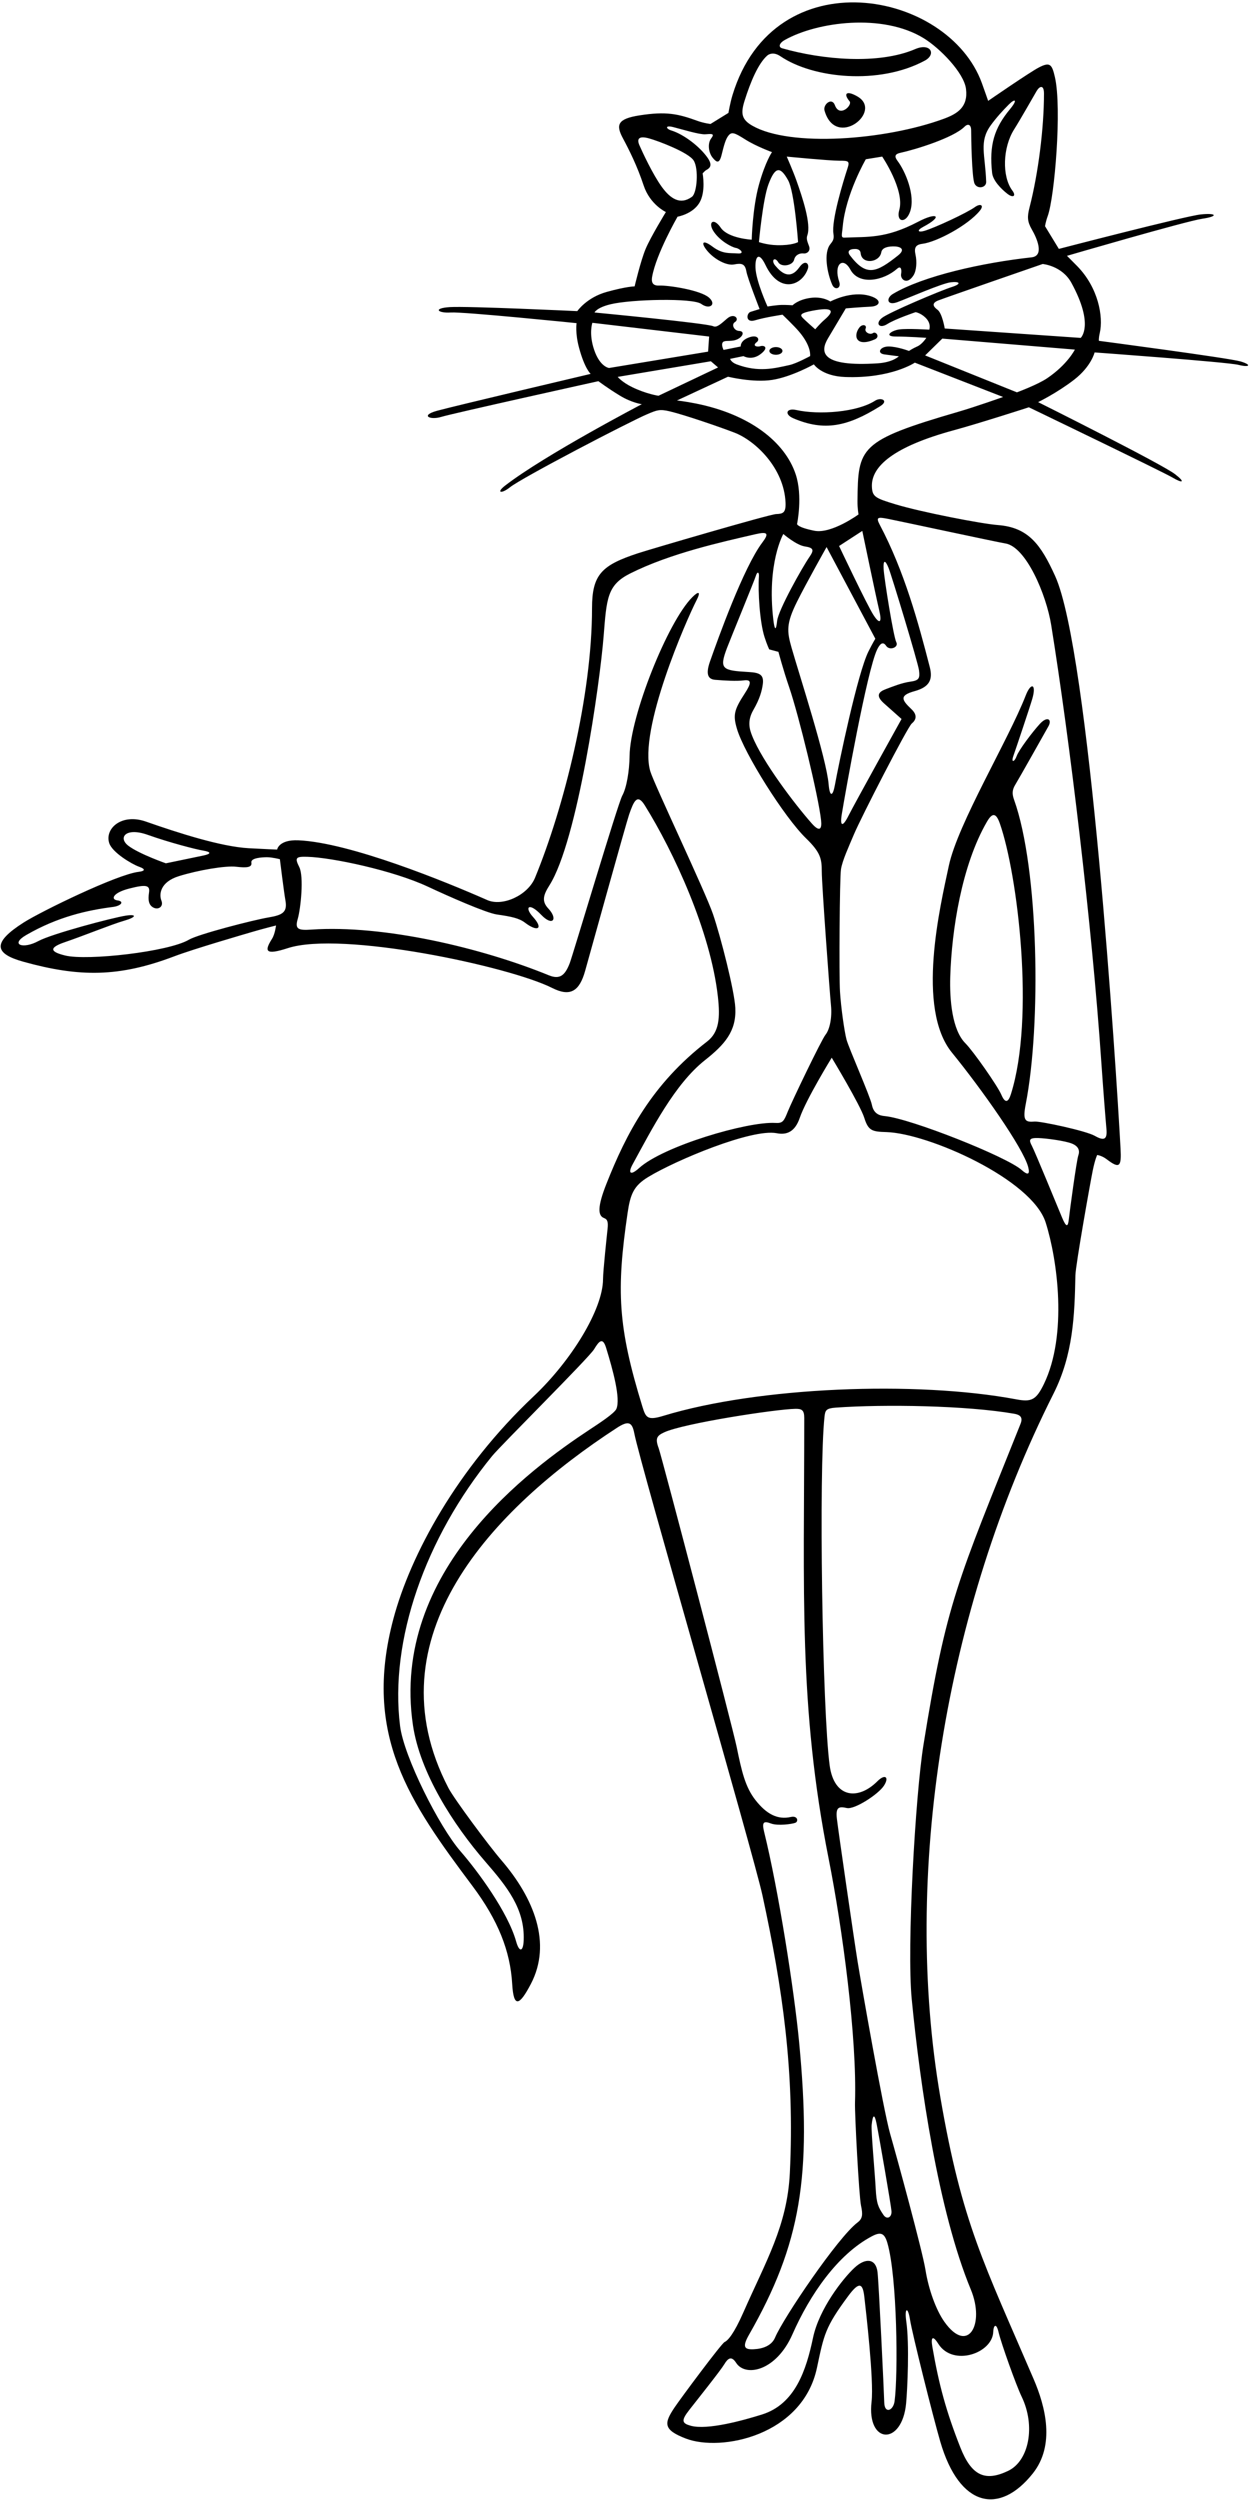 <?xml version="1.0" encoding="UTF-8"?>
<svg xmlns="http://www.w3.org/2000/svg" xmlns:xlink="http://www.w3.org/1999/xlink" width="364pt" height="728pt" viewBox="0 0 364 728" version="1.1">
<g id="surface1">
<path style=" stroke:none;fill-rule:nonzero;fill:rgb(0%,0%,0%);fill-opacity:1;" d="M 361.25 105.25 C 357.875 104.25 320 99.25 320 99.25 C 320 99.25 319.875 98.625 320.25 97 C 321.352 92.223 319.82 83.746 313.66 77.473 C 311.719 75.492 310.699 74.5 310.699 74.5 C 310.699 74.5 345.227 64.426 350.102 63.699 C 354.977 62.977 354.254 61.949 349.629 62.449 C 345.004 62.949 308.34 72.48 308.34 72.48 L 304.316 65.875 C 304.316 65.875 304.477 64.625 305.102 62.898 C 307.109 57.355 309.25 31.5 307.199 22.5 C 306.332 18.684 305.75 18 302.602 19.602 C 299.973 20.938 287.75 29.375 287.75 29.375 C 287.75 29.375 286.816 26.676 285.93 24.227 C 276.125 -2.875 225.516 -12.441 213.301 27.699 C 212.602 30 212.125 32.875 212.125 32.875 L 206.898 36.102 C 206.898 36.102 204.949 35.875 203.102 35.199 C 197.477 33.148 194 32.375 186.199 33.602 C 179.816 34.602 179.289 36.344 181.379 40.246 C 183.254 43.746 185.562 48.363 187.426 53.992 C 189.289 59.621 193.906 61.746 193.906 61.746 C 193.906 61.746 189.461 69.004 188 72.5 C 186.539 75.996 184.801 83.398 184.801 83.398 C 184.801 83.398 182.574 83.375 176.699 85 C 170.824 86.625 168.102 90.602 168.102 90.602 C 168.102 90.602 136.148 89.102 131.023 89.426 C 125.898 89.75 127.5 91.25 131.25 91 C 135 90.75 167.898 94.102 167.898 94.102 C 167.898 94.102 167.449 96.898 168.602 101.199 C 170.25 107.375 172 108.875 172 108.875 C 172 108.875 132.25 118.25 127.25 119.625 C 122.25 121 125.25 122.398 128.5 121.398 C 131.75 120.398 174.25 111 174.25 111 C 174.25 111 177 113.074 180.5 115.199 C 184 117.324 186.898 117.699 186.898 117.699 C 186.898 117.699 158.664 132.465 147.102 141.398 C 144.352 143.523 146 143.898 148.5 141.898 C 152.004 139.098 183.301 122.801 188.5 120.602 C 191.406 119.371 192.117 119.09 195.102 119.801 C 199.301 120.801 209.5 124.301 213.859 125.977 C 219.957 128.32 228.328 136.297 228.75 146.375 C 228.875 149.375 227.977 149.625 226 149.699 C 224.023 149.773 189.148 160 185.801 161.102 C 175.219 164.574 172.398 167.289 172.398 177.102 C 172.398 202.633 164.199 235.199 155.801 255.602 C 153.684 260.738 146.344 264.059 141.898 262.102 C 129.719 256.73 101.883 245.352 86.898 244.699 C 81.148 244.449 80.699 247.398 80.699 247.398 C 80.699 247.398 76.824 247.25 72.398 247 C 64.391 246.547 52.148 242.633 42.5 239.25 C 35.395 236.758 30.457 241.285 31.801 245.5 C 32.676 248.25 38.391 251.641 40.492 252.391 C 42.594 253.141 42.098 253.68 40.375 253.879 C 34.102 254.605 12 265.387 6.902 268.629 C -2.32 274.496 -1.715 277.688 6.812 280.059 C 23.18 284.605 34.699 284.57 50.699 278.5 C 56.5 276.301 70.898 272.125 73.699 271.301 C 76.5 270.477 80.375 269.5 80.375 269.5 C 80.375 269.5 80.102 271.977 79.199 273.398 C 76.938 276.98 77.188 278.25 83.801 276.102 C 99.422 271.02 148.203 281.352 160.801 287.699 C 166.047 290.344 168.727 288.691 170.398 282.699 C 171.352 279.301 182.348 239.641 183.199 237.191 C 184.562 233.266 185.566 230.996 187.75 234.5 C 196.199 248.062 206.902 271.203 209.043 290.184 C 209.742 296.383 209.438 300.574 205.898 303.301 C 189.75 315.75 182.344 330.184 176.602 344.699 C 173.895 351.535 174.113 354.031 175.898 354.699 C 176.898 355.074 177.145 355.824 176.922 357.875 C 176.703 359.926 175.609 370.125 175.602 372.5 C 175.566 381.289 166.359 396.262 155.398 406.602 C 133.094 427.645 119.52 452.77 114.555 471.406 C 105.52 505.324 119.375 524.875 137.598 549.23 C 145.07 559.215 148.598 568.152 149.152 577.746 C 149.562 584.789 151.25 584.125 154.602 577.699 C 160.746 565.91 155.543 552.797 146 541.699 C 142.242 537.328 132.211 523.797 130.586 520.672 C 107.773 476.801 143.375 439.375 179.645 415.789 C 183.023 413.59 184.078 414.121 184.703 417.371 C 186.441 426.406 219.402 539.801 222.039 551.988 C 227.848 578.867 231.449 603.168 230 632.801 C 229.25 648.125 223.02 658.48 216.5 673.301 C 213.688 679.695 211.945 681.578 211 682 C 210.102 682.398 198.148 698.477 196.398 701.102 C 193.379 705.633 193.02 707.535 199.699 710.102 C 210.004 714.059 233.711 709.25 237.898 689.5 C 239.949 679.836 240.234 677.738 247 668.602 C 250.23 664.234 251.25 664.875 251.699 668.898 C 252.137 672.812 254.523 693.16 253.801 699.375 C 252.348 711.844 262.695 712.285 263.859 699.871 C 264.234 695.871 264.875 682.625 263.898 675.898 C 263.344 672.062 264.375 671.5 265 675.5 C 265.625 679.5 271.676 703.676 273.801 710.977 C 279.422 730.285 291.109 732.391 300.738 720.289 C 307.34 711.996 304.434 700.797 301 692.801 C 286.547 659.113 280.152 647.504 273.836 610.746 C 262.754 546.258 274.914 469.156 306.766 405.871 C 312.531 394.414 312.922 383.004 313.16 371.371 C 313.219 368.371 317.5 344.324 318.199 340.898 C 318.898 337.477 319.5 336.336 319.5 336.336 C 319.5 336.336 320.809 336.461 322.301 337.602 C 326.102 340.5 326.586 339.68 326.301 334.398 C 325.012 310.613 317.25 189.75 307.258 167.746 C 303.098 158.586 299.492 153.586 290.602 152.898 C 285.746 152.527 268.199 149.102 260.859 146.883 C 254.93 145.09 254.039 144.676 253.898 141.801 C 253.609 135.797 260.281 130.047 277.699 125.301 C 285.5 123.176 299.602 118.602 299.602 118.602 C 299.602 118.602 338.625 137.398 341.5 139.102 C 344.375 140.801 345.301 140.5 342.199 138.102 C 338.246 135.039 302.301 117.102 302.301 117.102 C 302.301 117.102 307.887 114.383 312.836 110.535 C 317.785 106.684 318.75 102.625 318.75 102.625 C 318.75 102.625 357.398 105.426 360.648 106.25 C 363.898 107.074 364.625 106.25 361.25 105.25 Z M 37.398 246.301 C 34.273 243.926 36.602 240.824 43 243.102 C 49.398 245.375 56.949 247.324 59.199 247.699 C 61.449 248.074 61.625 248.625 59.25 249.125 C 56.875 249.625 48.301 251.398 48.301 251.398 C 48.301 251.398 40.523 248.676 37.398 246.301 Z M 78.133 267.168 C 73.809 267.895 57.754 272.023 55.004 273.648 C 49.066 277.16 25.422 279.816 19 278.25 C 15.102 277.301 13.672 276.133 18.898 274.355 C 24.121 272.582 32.699 269.102 36.199 268.102 C 39.699 267.102 39.992 266.117 36.625 266.637 C 32.746 267.238 15.098 271.91 11.16 274.043 C 6.625 276.5 2.852 275.051 7.602 272.301 C 16.887 266.922 25.504 265.051 32.898 264.102 C 35.426 263.773 36.199 262.449 34.199 262.199 C 32.199 261.949 32.75 260 37.625 258.75 C 42.5 257.5 43.727 257.727 43.398 259.898 C 43.074 262.074 43.273 263.574 44.699 264.301 C 46.125 265.023 47.699 264 47 262.25 C 46.301 260.5 46.551 256.852 52.125 255.125 C 57.699 253.398 65.676 252.023 68.801 252.398 C 71.926 252.773 73.449 252.574 73.199 251.199 C 72.949 249.824 76.25 249.625 77.75 249.625 C 79.25 249.625 81.5 250.199 81.5 250.199 C 81.5 250.199 82.703 259.945 83.102 262.102 C 83.75 265.625 82.367 266.461 78.133 267.168 Z M 282.801 38 C 282.801 39.75 282.977 51.824 283.801 53.5 C 284.625 55.176 287.234 54.691 287.176 52.945 C 286.898 44.898 285.039 41.289 288.5 36.5 C 290.125 34.25 292.051 32.148 293.801 30.398 C 295.551 28.648 296.5 28.898 294.102 31.801 C 289.555 37.293 288 42.188 288.906 50.363 C 289.156 52.613 291.551 55.023 293.301 56.398 C 295.051 57.773 295.977 57.074 294.801 55.5 C 291.703 51.352 292.012 42.914 295.301 37.699 C 297.176 34.727 300.98 28.023 301.855 26.523 C 302.73 25.023 304.008 24.598 304.008 27.246 C 304.008 37.156 302.391 50.32 299.801 60.398 C 299.102 63.125 299.125 64.5 300.5 66.875 C 301.875 69.25 304.25 74.516 300.375 74.941 C 286.23 76.492 268.91 80.301 260 85.602 C 258.023 86.773 258.195 89.148 261.348 87.973 C 264.496 86.797 274.273 82.5 276.898 82.199 C 279.523 81.898 280.125 82.648 277.102 83.602 C 274.074 84.551 258.801 90.977 256.801 92.602 C 254.801 94.227 256.074 95.832 258.398 94.355 C 260.723 92.883 266.625 90.898 266.625 90.898 C 266.625 90.898 268.082 91.121 269.5 92.5 C 271.305 94.254 270.602 96 270.602 96 C 270.602 96 264.25 95.605 261.875 95.934 C 259.5 96.258 257.25 98 260.898 98 C 264.551 98 269.75 98.375 269.75 98.375 C 269.75 98.375 268.551 100.25 267.125 100.875 C 265.699 101.5 264.699 102.199 264.699 102.199 C 264.699 102.199 261.352 100.926 258.801 100.898 C 256.25 100.875 255.25 102.875 257.5 103.199 C 259.75 103.523 261.75 103.75 261.75 103.75 C 261.75 103.75 260.039 105.512 255.602 105.801 C 239.004 106.883 238.707 102.539 241.125 98.5 C 242.844 95.629 246.301 89.801 246.301 89.801 C 246.301 89.801 250.625 89.426 253.5 89.301 C 256.375 89.176 256.961 87.297 253.398 86.199 C 247.875 84.5 241.801 87.801 241.801 87.801 C 241.801 87.801 239.625 86.25 236 86.75 C 232.375 87.25 230.801 88.898 230.801 88.898 C 230.801 88.898 228.871 88.758 227.504 88.797 C 226.133 88.836 223.5 89.25 223.5 89.25 C 223.5 89.25 220.148 81.898 220 78 C 219.867 74.547 221.031 73.254 222.91 77.172 C 227.031 85.762 233.629 83.117 235.25 78.25 C 235.75 76.75 234.449 75.477 232.801 77.801 C 230.09 81.617 227.598 79.535 225.766 77.367 C 224.391 75.742 225.629 74.664 226.625 76.375 C 227.5 77.875 230.824 77.398 231.25 75.625 C 231.605 74.137 233 73.676 234 73.801 C 235 73.926 236.102 73.074 235.602 71.699 C 235.102 70.324 234.727 69.555 235.102 68.5 C 236.25 65.25 233.699 57.566 231.898 52.5 C 230.953 49.84 229.102 45.602 229.102 45.602 C 229.102 45.602 241.398 46.801 244.398 46.801 C 247.047 46.801 247.504 46.859 246.801 49 C 245.523 52.895 242.059 64.246 242.699 68.102 C 242.949 69.602 242.527 70.203 241.801 71.102 C 239.75 73.625 240.891 79.566 242.324 82.867 C 243.133 84.727 245.027 83.945 244.398 82.102 C 242.625 76.875 245.523 74.613 247.625 78.5 C 250.145 83.164 257.258 81.77 261.25 78.25 C 262.301 77.324 262.648 78.375 262.398 79.801 C 262.129 81.355 264.148 83.109 266 80.199 C 266.875 78.824 267.051 76.25 266.602 74.199 C 266.148 72.148 266.602 71.25 268.602 71 C 272.766 70.48 281.844 65.621 285.301 61.398 C 286.711 59.68 285.449 59.176 283.898 60.301 C 281.609 61.961 272.375 66.281 269.211 67.223 C 267.359 67.77 266.781 67.148 268.906 66.023 C 274.645 62.988 273.02 61.605 267.301 64.602 C 257.879 69.535 252.801 68.898 245.898 69.199 C 244.754 69.25 245.195 68.301 245.398 66 C 246.25 56.5 252.125 46.375 252.125 46.375 L 256.898 45.602 C 256.898 45.602 263.5 55.375 261.875 61.125 C 260.852 64.742 263.777 65.215 265.02 61.629 C 266.664 56.867 263.547 49.734 261.375 46.875 C 260.352 45.523 260.621 44.84 262.199 44.5 C 266.539 43.566 277.613 40.152 280.875 36.895 C 281.875 35.895 282.801 36.25 282.801 38 Z M 237.398 95.898 C 237.398 95.898 234.25 93.148 233.602 92.398 C 232.949 91.648 233.25 91.125 236.5 90.5 C 242.648 89.316 243.125 90.5 240.102 93.102 C 238.809 94.211 237.398 95.898 237.398 95.898 Z M 221 70.5 C 221 70.5 222.113 58.195 223.75 53.75 C 225.762 48.285 227.266 48.477 229.5 52.5 C 231.387 55.898 232.398 70.5 232.398 70.5 C 232.398 70.5 230.75 71.5 226.301 71.398 C 223.375 71.336 221 70.5 221 70.5 Z M 249 72.5 C 249.348 72.5 250.5 72.5 250.625 73.75 C 250.961 77.098 256.09 76.492 256.625 73.5 C 256.824 72.383 257.898 71.801 260 71.75 C 262.102 71.699 263.898 72.5 261.5 74.398 C 255.172 79.41 252.309 80.668 247.512 74.371 C 246.672 73.27 247.195 72.5 249 72.5 Z M 216.801 29.398 C 218.582 23.711 220.812 18.508 223.398 16.199 C 224.062 15.609 225.453 15.156 227.25 16.375 C 236.773 22.852 256.039 24.801 269.301 17.656 C 272.73 15.812 270.996 12.371 266.5 14.301 C 255.844 18.867 239.488 17.41 227.738 14.055 C 226.688 13.754 226.766 12.629 228.582 11.613 C 238.02 6.344 256.992 3.801 268.949 11.109 C 273.703 14.016 280.715 21.203 281.301 25.898 C 281.969 31.234 278.707 33.168 274.801 34.602 C 257.754 40.852 230.137 42.898 219.121 36.629 C 215.992 34.848 215.637 33.117 216.801 29.398 Z M 192.699 54.398 C 190.074 50.773 187.047 44.246 186.199 42.301 C 185.352 40.352 186.102 39.5 189 40.301 C 191.723 41.051 200.5 44.375 202 46.75 C 203.5 49.125 203 56.199 201.5 57.301 C 198.117 59.781 195.242 57.91 192.699 54.398 Z M 177.801 88.602 C 183.816 87.141 201.766 86.73 204.199 88.5 C 206.621 90.262 208.711 88.688 206.5 86.699 C 204 84.449 194.52 83.039 192.004 83.16 C 190.402 83.234 189.547 82.605 189.898 80.602 C 191.086 73.906 197.301 63.102 197.301 63.102 C 197.301 63.102 201.625 62.375 203.625 59.125 C 205.625 55.875 204.602 50.5 204.602 50.5 C 204.602 50.5 205.246 49.742 205.699 49.5 C 206.875 48.875 207.5 48 206 45.875 C 203.695 42.609 199.066 39.098 195.5 38 C 193.875 37.5 193.602 36.398 196 37 C 198.68 37.672 203.648 39.227 205.398 39.102 C 207.148 38.977 208.25 38.801 207.102 40.301 C 205.949 41.801 206.375 44.523 207.5 45.898 C 208.625 47.273 209.449 47.852 210.125 45.125 C 210.801 42.398 211.301 40.426 212.199 39.398 C 213.102 38.375 213.852 38.602 217 40.602 C 220.148 42.602 224.801 44.301 224.801 44.301 C 224.801 44.301 222.875 47.051 221 53.801 C 219.125 60.551 218.898 69.801 218.898 69.801 C 218.898 69.801 212.004 69.434 209.879 66.309 C 207.754 63.184 206 64.75 207.875 67.5 C 209.75 70.25 213.125 72 214.301 72.199 C 215.477 72.398 217.102 73.977 214.801 73.801 C 212.5 73.625 210.492 74.074 207.492 71.824 C 204.492 69.574 204 70.727 206 73.102 C 208 75.477 211.551 77.449 213.801 77 C 216.051 76.551 216.965 76.887 217.34 79.012 C 217.715 81.137 221.199 90 221.199 90 C 221.199 90 219.84 90.43 218.59 90.805 C 217.34 91.18 217 94.148 219.875 93.273 C 222.75 92.398 227.871 91.637 227.871 91.637 C 227.871 91.637 231.184 94.816 232.625 96.5 C 236.414 100.922 235.898 103.699 235.898 103.699 C 235.898 103.699 231.949 105.852 229.898 106.301 C 225.504 107.266 220.875 108.5 214.5 106.102 C 212.875 105.488 212.602 104.5 212.602 104.5 L 216.5 103.699 C 216.5 103.699 218.875 105.125 221.5 103.102 C 224.066 101.121 222.438 100.48 221.438 100.809 C 220.438 101.133 218.898 100.727 220.398 99.602 C 221.312 98.914 220.719 97.316 218.125 98.25 C 215.48 99.203 215.699 100.898 215.699 100.898 L 210.699 101.898 C 210.699 101.898 210.004 100.559 210.398 99.801 C 210.797 99.039 212.082 99.426 213.637 99.145 C 216.102 98.699 217.234 96.449 215.25 96.375 C 213.762 96.32 212.875 94.5 214 93.801 C 215.457 92.895 213.801 90.992 211.75 92.75 C 210 94.25 208.75 95.5 207.699 95 C 205.848 94.117 173.125 91 173.125 91 C 173.125 91 173.676 89.602 177.801 88.602 Z M 173.023 101.895 C 171.391 97.09 172.5 94 172.5 94 L 206.5 98 L 206.199 102.398 L 177.363 107.16 C 177.363 107.16 174.727 106.895 173.023 101.895 Z M 191.75 115.25 C 191.75 115.25 188.25 114.75 184.125 112.75 C 181.098 111.281 179.875 109.75 179.875 109.75 L 207 105.199 L 209.102 107 Z M 228.102 155.5 C 228.102 155.5 231.875 158.75 234.375 159.125 C 236.875 159.5 237.125 160.125 235.75 162.125 C 233.574 165.285 226.637 177.66 226.301 180.801 C 225.973 183.875 225.555 183.492 225.199 180.5 C 223.25 164 228.102 155.5 228.102 155.5 Z M 261 187 C 260.199 185.5 257.5 168.75 257.316 165.742 C 257.148 162.965 257.777 162.965 258.75 165.375 C 259.629 167.555 267.352 193 267.625 195.25 C 267.898 197.5 267.641 198.156 265.102 198.5 C 262.559 198.844 259.898 199.949 257.898 200.699 C 255.898 201.449 254.887 202.559 257.398 204.801 C 259.91 207.043 262.531 209.371 262.531 209.371 C 262.531 209.371 248.852 234 247.102 237.5 C 245.352 241 244.551 240.648 245.125 237.125 C 246.16 230.773 252.484 195.324 255.398 189.199 C 256.148 187.625 257.047 186.574 258.047 188.074 C 259.047 189.574 261.801 188.5 261 187 Z M 252.898 189.699 C 249.742 196.016 244.32 222.043 243.102 228.699 C 242.5 231.977 241.617 232.148 241.301 228.398 C 240.652 220.73 232.691 196.293 230.5 188.602 C 229.148 183.855 228.902 181.629 232.102 175.199 C 234.773 169.824 240.699 159.301 240.699 159.301 L 254.898 186 C 254.898 186 254.148 187.199 252.898 189.699 Z M 226.68 189.82 C 226.68 189.82 228.043 194.977 229.801 200.102 C 232.57 208.176 238.34 231.836 239.102 238.898 C 239.367 241.371 238.742 242.445 236.398 239.801 C 231.469 234.23 222.055 221.852 219.043 214.324 C 218.293 212.449 217.5 210 219.375 206.75 C 221.25 203.5 221.859 201.211 222.125 199.25 C 222.5 196.5 221.242 195.879 218.102 195.699 C 210.25 195.25 209.375 194.875 211.699 188.699 C 212.68 186.094 219.699 169.051 220.102 167.699 C 220.5 166.352 221.102 166.5 221 167.898 C 220.699 172.09 221.215 181.082 222.625 185.5 C 223.375 187.852 224 189.102 224 189.102 Z M 184.199 339.102 C 189.832 328.773 196.5 315.676 205.25 308.75 C 210.992 304.203 214.469 300.336 214.125 293.5 C 213.875 288.5 209.891 272.871 207.641 266.246 C 205.391 259.621 190.496 228.375 189.375 224.625 C 185.773 212.59 200.004 180.293 202.824 174.816 C 204.125 172.293 203.5 172 201.602 173.898 C 194.449 181.051 183.469 208.551 183.336 220.125 C 183.285 224.449 182.477 229.398 181.199 231.699 C 179.926 234 166.773 278.25 165.898 280.5 C 164.547 283.984 163.07 285.34 159.801 284 C 140.359 276.039 111.75 269.25 90.699 270.699 C 86.836 270.965 85.824 270.602 86.699 267.602 C 87.574 264.602 88.527 255.25 87.152 252.5 C 85.777 249.75 86.129 249.402 89.5 249.5 C 96.688 249.703 114.531 253.488 124.555 258.18 C 130.43 260.93 141.516 265.844 144.699 266.301 C 148.898 266.898 151.16 267.371 152.898 268.699 C 156.547 271.48 158.375 270.5 155.199 267 C 152.617 264.152 154 262.625 157.602 266.398 C 160.965 269.926 162.551 267.629 159.676 264.57 C 157.676 262.445 158.199 260.648 160 257.801 C 168.188 244.836 174.688 198.996 175.777 185.254 C 176.652 174.195 176.82 170.355 183.5 167 C 195.242 161.105 210.188 157.832 219.988 155.562 C 223.5 154.75 224.043 155.262 221.984 157.988 C 216.527 165.223 209.078 185.996 206.75 192.625 C 205.301 196.75 206.465 197.812 208.254 197.961 C 211.102 198.199 214.5 198.398 216.625 198.125 C 218.867 197.836 218.855 198.902 216.898 201.898 C 213.727 206.762 213.422 208.238 214.598 212.234 C 216.711 219.395 228.391 237.977 234.699 244.102 C 238.949 248.227 239.301 250.051 239.301 253.801 C 239.301 257.551 241.629 289.25 241.98 292.75 C 242.336 296.25 241.633 299.758 240.398 301.301 C 239.168 302.844 230.523 320.875 229.398 323.699 C 228.273 326.523 227.926 327.125 225.801 327 C 217.613 326.52 193.145 333.773 186.125 340.125 C 183.5 342.5 182.852 341.574 184.199 339.102 Z M 179.5 410.25 C 178.949 411.57 174.352 414.551 171.699 416.301 C 154.531 427.637 113.625 457.398 120.25 502.375 C 122.277 516.152 131.914 531.27 141.398 542.199 C 147.617 549.363 152.84 555.84 152.5 565 C 152.375 568.375 151.219 568.648 150.297 565.352 C 147.898 556.797 139.125 544.875 134.102 539.102 C 127.914 531.992 117.613 511.551 116.5 502.602 C 113.398 477.699 123.801 447.898 143.301 424 C 145.871 420.852 171.5 395.398 173 392.898 C 174.5 390.398 175.535 389.367 176.5 392.5 C 178.5 399 180.75 407.25 179.5 410.25 Z M 218.102 679.898 C 233.227 653.426 236.422 633.691 232.699 594.602 C 231.277 579.688 226.73 550.535 222.5 533.375 C 221.781 530.461 222.5 530.25 224.5 531 C 226.5 531.75 230.625 531.176 231.602 530.801 C 232.574 530.426 232.305 528.645 230.301 529.102 C 226.469 529.973 223.219 528.305 220 524.199 C 217 520.375 215.973 515.797 214.527 508.75 C 213.344 502.953 192.645 423.949 191.801 421.699 C 190.727 418.836 191.297 418.082 193.398 417.102 C 199 414.488 225.855 410.355 231.625 410.25 C 233.5 410.215 234.199 410.648 234.199 412.898 C 234.199 463.5 232.5 496.875 241.301 541.254 C 245.309 561.453 249.586 593.273 248.977 612.242 C 248.867 615.555 250.148 639.602 250.723 642.25 C 251.297 644.902 251.184 646.082 249.699 647.199 C 244 651.5 228.102 674.996 225.699 680.699 C 224.699 683.074 222.125 683.977 219.5 684.102 C 216.875 684.227 216 683.574 218.102 679.898 Z M 260.5 699.25 C 260.125 702 257.59 703.008 257.496 699.625 C 257.402 696.246 255.91 664.75 255.535 661.625 C 255.059 657.652 252.043 657.375 248.801 660.398 C 245.441 663.531 238.527 672.324 236.754 680.75 C 234.762 690.215 231.551 700.074 221.898 703.102 C 216.566 704.773 206.02 707.73 201.125 706.375 C 198.602 705.672 198.273 704.898 200.699 701.801 C 203.125 698.699 209.824 690.301 210.898 688.5 C 211.977 686.699 212.992 685.941 214.367 688.066 C 217.098 692.289 226.047 690.469 230.758 679.754 C 235.816 668.262 243.875 656.5 253.898 651.199 C 256.477 649.84 257.559 650.273 258.395 653.121 C 261.297 663.008 261.543 691.594 260.5 699.25 Z M 253.828 618.75 C 254.145 615.844 254.641 615.336 255.25 618.375 C 256.004 622.152 259.477 642.148 259.602 643.898 C 259.727 645.648 258.293 646.512 257.262 644.984 C 255.75 642.75 255.227 641.699 255 637.25 C 254.773 632.801 253.629 620.602 253.828 618.75 Z M 289.234 679.004 C 289.281 677.305 290.074 676.102 290.801 679.199 C 291.523 682.301 295.871 694.527 297.5 697.898 C 301.621 706.43 299.652 716.586 293.602 719.5 C 286.902 722.723 282.914 721 279.625 712.625 C 275.523 702.191 273.414 694.457 271.5 683.375 C 271.023 680.625 271.582 679.898 273.23 682.512 C 277.488 689.273 289.051 685.277 289.234 679.004 Z M 297.18 414.621 C 278.793 460.594 275.586 466.578 268.898 508.199 C 266.586 522.621 264.008 566.812 265.5 582.199 C 267.918 607.129 273.227 643.824 282.699 666.699 C 286.914 676.871 281.84 685.77 275 676.102 C 272.523 672.602 270.398 666.602 269.5 661 C 268.602 655.398 261.223 628.383 259.215 621.383 C 257.211 614.387 250.746 577.453 249.723 571.129 C 248.699 564.801 244.102 533.074 243.699 529.602 C 243.301 526.125 244.352 526 246.602 526.5 C 248.852 527 255.773 522.5 257.398 520 C 259.023 517.5 257.75 516.449 255.5 518.699 C 249.844 524.355 242.871 523.559 241.602 514.102 C 239.453 498.145 238.395 428.273 240.102 412.5 C 240.301 410.648 240.602 410.102 243.398 409.898 C 257.598 408.887 281.453 409.27 295.375 411.691 C 297.102 411.992 297.93 412.746 297.18 414.621 Z M 304 403 C 301.742 407.672 300.367 408.32 296 407.5 C 266.75 402 220.75 403.875 193.207 412.281 C 188.562 413.699 188.07 412.871 187.07 409.621 C 179.906 386.344 179.441 375.801 182.758 353.195 C 183.566 347.664 184.586 345.281 188.75 342.75 C 196.824 337.84 218.973 328.586 226.168 329.992 C 229.062 330.559 231.484 329.645 232.898 325.5 C 234.727 320.152 242.199 308 242.199 308 C 242.199 308 250.512 321.766 251.688 325.539 C 252.863 329.312 254.004 329.539 258.129 329.664 C 270.305 330.035 300.508 343.398 304.5 356 C 307.98 366.984 310.879 388.75 304 403 Z M 314 336.5 C 313.5 337.898 311.5 352.625 311.25 355 C 311 357.375 310.5 357.5 309.25 354.5 C 308 351.5 301.398 335.398 300.5 333.699 C 299.602 332 299.551 331.301 302.398 331.398 C 304.766 331.484 310.125 332.203 312.125 333.004 C 314.125 333.805 314.5 335.102 314 336.5 Z M 258.75 151.125 C 261.52 151.66 290.375 157.875 292.75 158.25 C 298.781 159.203 304.68 173.129 306.105 181.992 C 311.5 215.5 317.949 269.074 320.699 309.199 C 321.266 317.441 321.945 325.996 322.195 328.746 C 322.469 331.746 321.602 332.355 318.832 330.773 C 316.207 329.273 302.984 326.461 301.301 326.602 C 298.539 326.828 297.75 326.375 298.699 321.5 C 303.215 298.34 302.5 253 295.301 232.898 C 294.688 231.188 294.711 230.02 295.684 228.445 C 296.66 226.871 304.176 213.5 305.301 211.5 C 306.426 209.5 305 208.398 302.801 210.801 C 300.602 213.199 296.676 218.426 296.051 220.176 C 295.426 221.926 294.352 222.227 295.102 220.102 C 295.852 217.977 299.824 206.156 300.602 203.5 C 301.875 199.125 300.223 198.586 298.699 202.5 C 293.633 215.535 278.922 239.809 276.301 252.102 C 273.797 263.84 266.684 293.605 277.219 306.539 C 285.914 317.219 297.93 334.27 299.398 339.801 C 300.023 342.148 299.227 342.25 297.5 340.699 C 293.238 336.871 265.156 325.695 257.602 325 C 255.98 324.852 254.398 324.242 253.898 321.742 C 253.398 319.242 247.125 305.102 246.5 302.699 C 245.875 300.301 244.883 293.328 244.602 288.699 C 244.32 284.156 244.492 255.68 244.898 253.102 C 245.305 250.551 247.168 246.535 248.648 243.012 C 250.746 238.012 264.273 211.727 265.5 210.699 C 266.727 209.676 267.273 208.273 265.398 206.5 C 262.484 203.742 261.875 202.5 266.375 201.25 C 270.754 200.031 271.668 197.82 270.75 194.25 C 267.414 181.281 263.359 166.371 256.184 152.812 C 254.945 150.473 255.738 150.543 258.75 151.125 Z M 294.375 318.625 C 293.625 321 292.719 321.414 291.594 318.789 C 290.469 316.164 283.379 306.062 281.129 303.812 C 277.262 299.941 276.504 291.195 276.715 284.379 C 277.125 270.875 280.047 251.98 287.379 239.324 C 288.898 236.699 290.012 236.523 291.164 239.824 C 296.328 254.621 301.434 296.27 294.375 318.625 Z M 256 177.602 C 256.875 181.227 256.25 182 254.375 179.125 C 252.5 176.25 244.34 158.996 244.34 158.996 L 251.102 154.602 C 251.102 154.602 255.125 173.977 256 177.602 Z M 279.102 119.898 C 250.062 128.359 249.875 130.25 249.699 145.898 C 249.676 148.023 250 149.801 250 149.801 C 250 149.801 242.125 155.551 237.125 154.551 C 232.125 153.551 232.102 152.602 232.102 152.602 C 232.102 152.602 233.824 144.477 231.699 138.102 C 228.543 128.633 218.25 120.625 202.625 117.5 C 199.418 116.859 197.125 116.625 197.125 116.625 L 212 109.699 C 212 109.699 219.25 111.5 224.875 110.625 C 230.5 109.75 237 106.102 237 106.102 C 237 106.102 239.242 109.535 246.117 109.785 C 259.512 110.273 266.398 105.602 266.398 105.602 L 292.102 115.602 C 292.102 115.602 284.23 118.406 279.102 119.898 Z M 304.93 110.145 C 302.117 112.043 296.125 114.25 296.125 114.25 L 269.398 103.5 L 274.398 98.602 L 313 101.801 C 313 101.801 310.875 106.125 304.93 110.145 Z M 314.699 98.398 L 275.109 95.66 C 275.109 95.66 274.375 91.199 273 90.199 C 271.625 89.199 271.324 88.25 273.199 87.5 C 275.074 86.75 303.625 76.875 303.625 76.875 C 303.625 76.875 309.258 77.344 312 82.375 C 318.75 94.75 314.699 98.398 314.699 98.398 "/>
<path style=" stroke:none;fill-rule:nonzero;fill:rgb(0%,0%,0%);fill-opacity:1;" d="M 249.699 28.102 C 246.461 26.219 245.5 27.25 247.398 29.5 C 248.32 30.59 244.5 34.375 243.121 30.629 C 242.23 28.211 239.602 30.449 240.102 32.199 C 243.344 43.547 257.277 32.5 249.699 28.102 "/>
<path style=" stroke:none;fill-rule:nonzero;fill:rgb(0%,0%,0%);fill-opacity:1;" d="M 254.199 97 C 253.324 97.625 251.645 96.707 252.07 95.68 C 252.512 94.613 251.125 94.25 250.25 95.375 C 248.453 97.684 249.117 101.238 254.719 98.84 C 256.391 98.121 255.074 96.375 254.199 97 "/>
<path style=" stroke:none;fill-rule:nonzero;fill:rgb(0%,0%,0%);fill-opacity:1;" d="M 225.949 103.312 C 227.004 103.312 227.855 102.812 227.855 102.191 C 227.855 101.574 227.004 101.07 225.949 101.07 C 224.895 101.07 224.039 101.574 224.039 102.191 C 224.039 102.812 224.895 103.312 225.949 103.312 "/>
<path style=" stroke:none;fill-rule:nonzero;fill:rgb(0%,0%,0%);fill-opacity:1;" d="M 254.801 116.699 C 249.562 120.066 238.422 120.855 231.898 119.398 C 228.926 118.738 228.375 120.676 231 121.801 C 240.055 125.68 246.824 124.211 256.328 118.273 C 258.93 116.648 256.551 115.574 254.801 116.699 "/>
</g>
</svg>
